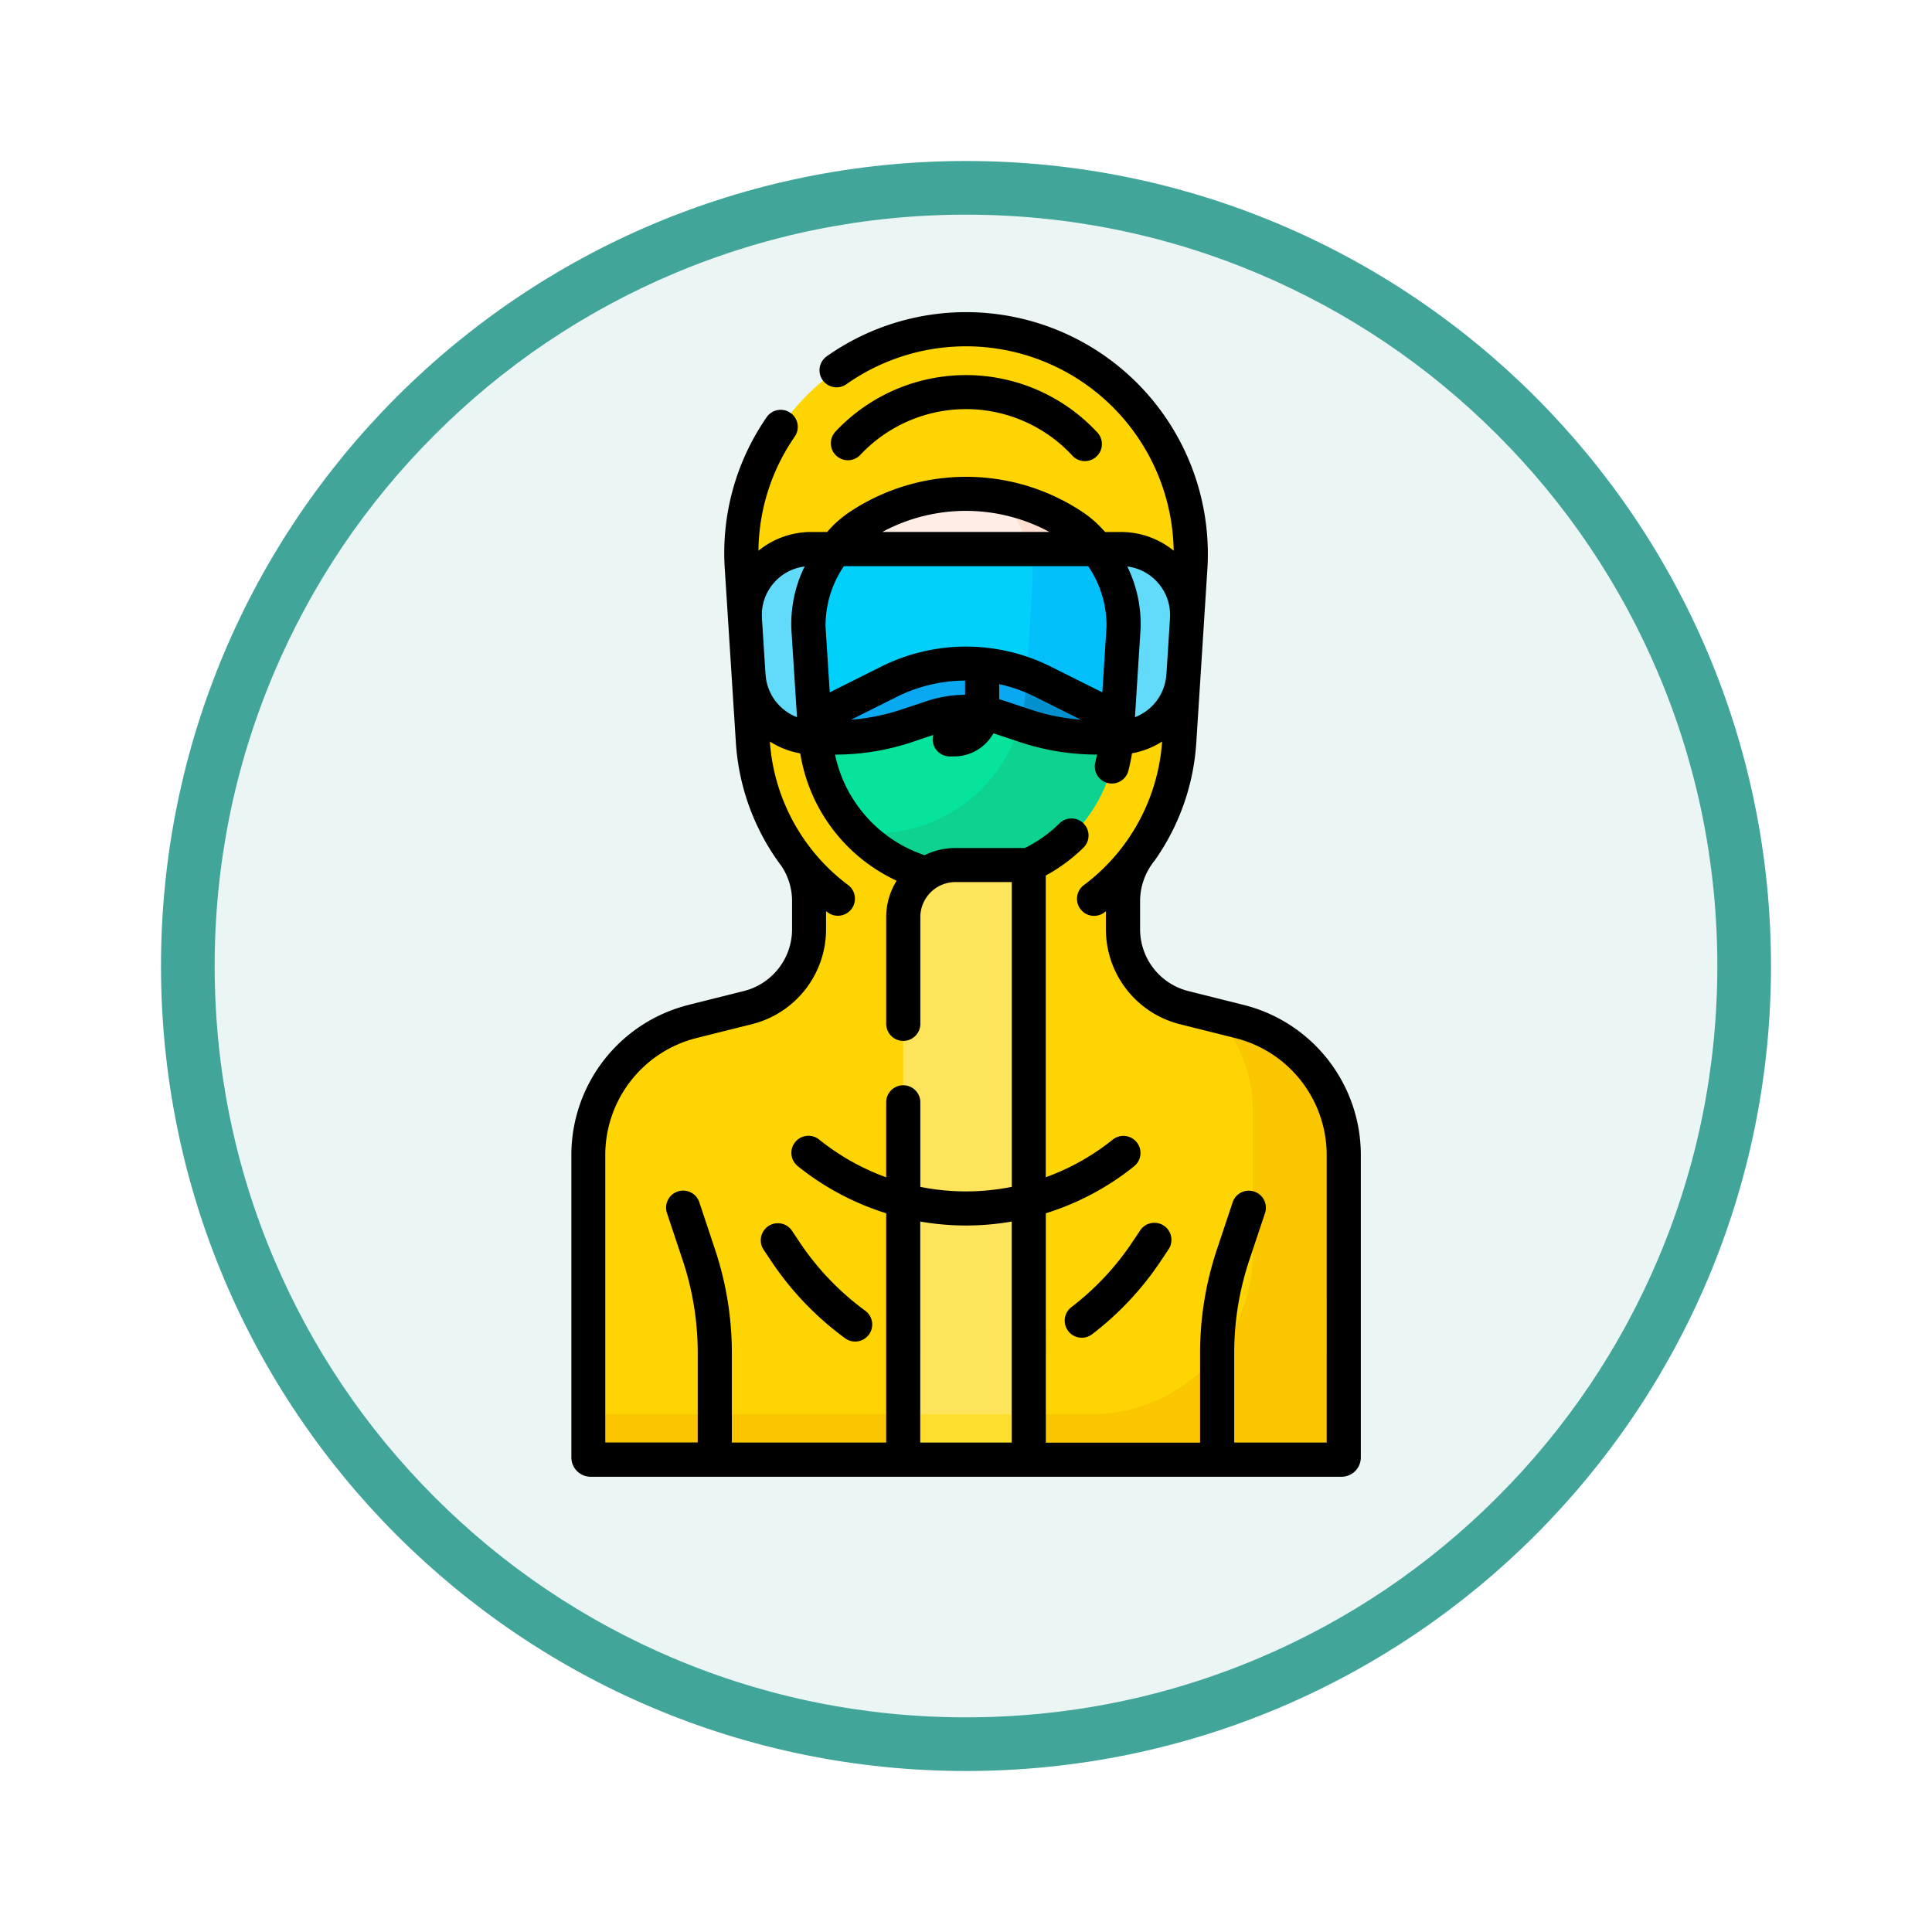 <svg xmlns="http://www.w3.org/2000/svg" xmlns:xlink="http://www.w3.org/1999/xlink" width="108" height="108" viewBox="0 0 108 108">
  <defs>
    <filter id="Trazado_904820" x="0" y="0" width="108" height="108" filterUnits="userSpaceOnUse">
      <feOffset dy="3" input="SourceAlpha"/>
      <feGaussianBlur stdDeviation="3" result="blur"/>
      <feFlood flood-opacity="0.161"/>
      <feComposite operator="in" in2="blur"/>
      <feComposite in="SourceGraphic"/>
    </filter>
  </defs>
  <g id="Grupo_1230876" data-name="Grupo 1230876" transform="translate(-620 -609)">
    <g id="Grupo_1209884" data-name="Grupo 1209884" transform="translate(0 -108)">
      <g id="Grupo_1230498" data-name="Grupo 1230498" transform="translate(629 723)">
        <g id="Grupo_1230365" data-name="Grupo 1230365" transform="translate(0 0)">
          <g id="Grupo_1229419" data-name="Grupo 1229419" transform="translate(0)">
            <g id="Grupo_1211546" data-name="Grupo 1211546">
              <g id="Grupo_1173585" data-name="Grupo 1173585">
                <g id="Grupo_1173428" data-name="Grupo 1173428">
                  <g id="Grupo_1171958" data-name="Grupo 1171958">
                    <g id="Grupo_1167341" data-name="Grupo 1167341">
                      <g id="Grupo_1166792" data-name="Grupo 1166792">
                        <g transform="matrix(1, 0, 0, 1, -9, -6)" filter="url(#Trazado_904820)">
                          <g id="Trazado_904820-2" data-name="Trazado 904820" transform="translate(9 6)" fill="#eaf5f4">
                            <path d="M 45 88.5 C 39.127 88.5 33.43 87.35 28.068 85.082 C 22.889 82.891 18.236 79.755 14.241 75.759 C 10.245 71.764 7.109 67.111 4.918 61.932 C 2.65 56.57 1.5 50.873 1.5 45 C 1.5 39.127 2.65 33.43 4.918 28.068 C 7.109 22.889 10.245 18.236 14.241 14.241 C 18.236 10.245 22.889 7.109 28.068 4.918 C 33.43 2.65 39.127 1.5 45 1.5 C 50.873 1.5 56.57 2.65 61.932 4.918 C 67.111 7.109 71.764 10.245 75.759 14.241 C 79.755 18.236 82.891 22.889 85.082 28.068 C 87.35 33.43 88.5 39.127 88.5 45 C 88.5 50.873 87.35 56.57 85.082 61.932 C 82.891 67.111 79.755 71.764 75.759 75.759 C 71.764 79.755 67.111 82.891 61.932 85.082 C 56.57 87.35 50.873 88.5 45 88.5 Z" stroke="none"/>
                            <path d="M 45 3 C 39.329 3 33.829 4.11 28.653 6.299 C 23.652 8.415 19.16 11.443 15.302 15.302 C 11.443 19.16 8.415 23.652 6.299 28.653 C 4.11 33.829 3 39.329 3 45 C 3 50.671 4.11 56.171 6.299 61.347 C 8.415 66.348 11.443 70.84 15.302 74.699 C 19.16 78.557 23.652 81.585 28.653 83.701 C 33.829 85.89 39.329 87 45 87 C 50.671 87 56.171 85.89 61.347 83.701 C 66.348 81.585 70.84 78.557 74.698 74.699 C 78.557 70.84 81.585 66.348 83.701 61.347 C 85.89 56.171 87 50.671 87 45 C 87 39.329 85.89 33.829 83.701 28.653 C 81.585 23.652 78.557 19.16 74.698 15.302 C 70.84 11.443 66.348 8.415 61.347 6.299 C 56.171 4.11 50.671 3 45 3 M 45 2.288818359375e-05 C 69.853 2.288818359375e-05 90 20.147 90 45 C 90 69.853 69.853 90 45 90 C 20.147 90 -7.62939453125e-06 69.853 -7.62939453125e-06 45 C -7.62939453125e-06 20.147 20.147 2.288818359375e-05 45 2.288818359375e-05 Z" stroke="none" fill="#41a599"/>
                          </g>
                        </g>
                      </g>
                    </g>
                  </g>
                </g>
              </g>
            </g>
          </g>
        </g>
      </g>
    </g>
    <g id="paramedic_5745511" transform="translate(569.526 626.452)">
      <path id="Trazado_1179465" data-name="Trazado 1179465" d="M126.3,46.191l-3.076-.77a4.523,4.523,0,0,1-3.425-4.387V39.482a4.432,4.432,0,0,1,.845-2.632,11.875,11.875,0,0,0,2.3-6.3l.618-9.682a12.563,12.563,0,1,0-25.074,0l.618,9.682a11.875,11.875,0,0,0,2.3,6.3,4.432,4.432,0,0,1,.845,2.632v1.552a4.523,4.523,0,0,1-3.425,4.387l-3.077.77a7.71,7.71,0,0,0-5.84,7.48V70.562a.127.127,0,0,0,.127.127h41.981a.127.127,0,0,0,.127-.127V53.671a7.71,7.71,0,0,0-5.84-7.48Z" transform="translate(-6.547 -6.546)" fill="#fed402"/>
      <path id="Trazado_1179466" data-name="Trazado 1179466" d="M126.3,309.538l-1.327-.332a7.7,7.7,0,0,1,2.081,5.269v7.992a9.026,9.026,0,0,1-9.026,9.026H89.9v2.416a.127.127,0,0,0,.127.127H132.01a.127.127,0,0,0,.127-.127V317.018A7.71,7.71,0,0,0,126.3,309.538Z" transform="translate(-6.546 -269.893)" fill="#fac600"/>
      <path id="Trazado_1179467" data-name="Trazado 1179467" d="M203.953,92.505l.326-5.11a7.007,7.007,0,0,0-2.8-5.657,10.831,10.831,0,0,0-12.016,0,7.007,7.007,0,0,0-2.8,5.657l.326,5.109Z" transform="translate(-90.998 -69.758)" fill="#ffeee6"/>
      <path id="Trazado_1179468" data-name="Trazado 1179468" d="M275.273,82.929a10.816,10.816,0,0,0-4.076-1.645,7.092,7.092,0,0,1,1.789,4.76l-.326,5.11-.066,1.028a8.409,8.409,0,0,1-.236,1.515h5.388l.326-5.11A7.006,7.006,0,0,0,275.273,82.929Z" transform="translate(-164.792 -70.95)" fill="#ffdfcf"/>
      <path id="Trazado_1179469" data-name="Trazado 1179469" d="M167.819,114.02l1.407-.469a6.023,6.023,0,0,1,3.81,0l1.407.469a12.7,12.7,0,0,0,4.014.651H179.6a3.69,3.69,0,0,0,3.682-3.456c.083-1.3.149-2.325.2-3.147a3.689,3.689,0,0,0-3.681-3.928H162.458a3.688,3.688,0,0,0-3.681,3.928c.054.822.12,1.851.2,3.147a3.69,3.69,0,0,0,3.682,3.456H163.8a12.689,12.689,0,0,0,4.014-.651Z" transform="translate(-66.657 -90.9)" fill="#62dbfb"/>
      <path id="Trazado_1179470" data-name="Trazado 1179470" d="M188.155,104.141a7.009,7.009,0,0,0-1.491,4.4l.326,5.109h6.292l.284-.095a6.023,6.023,0,0,1,3.81,0l.285.095h6.292l.326-5.11a7.009,7.009,0,0,0-1.491-4.4Z" transform="translate(-90.998 -90.9)" fill="#01d0fb"/>
      <path id="Trazado_1179471" data-name="Trazado 1179471" d="M280.74,104.141a5.624,5.624,0,0,1,.222,1.854l-.326,5.11-.066,1.028a8.409,8.409,0,0,1-.236,1.515h5.388l.326-5.11a7.009,7.009,0,0,0-1.491-4.4Z" transform="translate(-172.767 -90.9)" fill="#01c0fa"/>
      <path id="Trazado_1179472" data-name="Trazado 1179472" d="M202.06,155.474a9.593,9.593,0,0,0-8.579,0l-4.191,2.1.058.9a8.434,8.434,0,0,0,16.84.125l.066-1.028Z" transform="translate(-93.297 -134.823)" fill="#05e39c"/>
      <path id="Trazado_1179473" data-name="Trazado 1179473" d="M218.784,159.731a9.609,9.609,0,0,0-.9-.393l-.062.973a8.45,8.45,0,0,1-8.416,7.9,8.363,8.363,0,0,1-.96-.055,8.343,8.343,0,0,0,6.046,2.6,8.45,8.45,0,0,0,8.416-7.9l.066-1.028Z" transform="translate(-110.021 -139.08)" fill="#0ed290"/>
      <path id="Trazado_1179474" data-name="Trazado 1179474" d="M206.186,158.6l.065-1.025-4.193-2.1a9.593,9.593,0,0,0-8.579,0l-4.191,2.1.058.9q0,.061.009.122h1.089a12.7,12.7,0,0,0,4.014-.651l1.407-.469a6.023,6.023,0,0,1,3.81,0l1.407.469a12.7,12.7,0,0,0,4.014.651h1.09Z" transform="translate(-93.296 -134.823)" fill="#08a9f1"/>
      <path id="Trazado_1179475" data-name="Trazado 1179475" d="M280.12,159.336a12.588,12.588,0,0,1-.3,2.488q-.035.14-.075.278l.292.1a12.7,12.7,0,0,0,4.014.651h1.09l.065-1.025-4.193-2.1A9.573,9.573,0,0,0,280.12,159.336Z" transform="translate(-172.255 -139.078)" fill="#0290cf"/>
      <path id="Trazado_1179476" data-name="Trazado 1179476" d="M235.41,276.3h-7.021V245.975a2.913,2.913,0,0,1,2.913-2.913h4.108V276.3Z" transform="translate(-127.426 -212.159)" fill="#fee45a"/>
      <path id="Trazado_1179477" data-name="Trazado 1179477" d="M228.389,484.5h7.021v2.543h-7.021Z" transform="translate(-127.426 -422.9)" fill="#fedf30"/>
      <path id="Trazado_1179478" data-name="Trazado 1179478" d="M119.982,38.72l-3.076-.77a3.564,3.564,0,0,1-2.7-3.462V32.935a3.6,3.6,0,0,1,.818-2.287,12.829,12.829,0,0,0,2.324-6.59l.618-9.682A13.517,13.517,0,0,0,96.689,2.466a.954.954,0,0,0,1.1,1.559,11.611,11.611,0,0,1,18.295,9.309,4.663,4.663,0,0,0-2.936-1.047h-.9a6.275,6.275,0,0,0-1.233-1.1,11.753,11.753,0,0,0-13.073,0,6.274,6.274,0,0,0-1.233,1.1h-.9a4.663,4.663,0,0,0-2.937,1.047,11.4,11.4,0,0,1,2.015-6.361.954.954,0,1,0-1.572-1.08,13.334,13.334,0,0,0-2.323,8.484l.618,9.682a12.87,12.87,0,0,0,2.55,6.906,3.519,3.519,0,0,1,.591,1.97v1.552a3.564,3.564,0,0,1-2.7,3.462l-2.982.746c-.032.008-.063.017-.093.026v0a8.651,8.651,0,0,0-6.562,8.4v16.89A1.082,1.082,0,0,0,83.483,65.1h41.981a1.082,1.082,0,0,0,1.081-1.081V47.124A8.651,8.651,0,0,0,119.982,38.72Zm-4.84-23.66a2.708,2.708,0,0,1,.733,2.047q0,.023,0,.047l-.193,3.028q-.005.037-.008.074a2.744,2.744,0,0,1-1.756,2.383l.315-4.94a7.322,7.322,0,0,0-.742-3.483A2.706,2.706,0,0,1,115.143,15.059Zm-3.84-.865a5.89,5.89,0,0,1,1.027,3.383l-.234,3.674L109.189,19.8a10.6,10.6,0,0,0-9.432,0l-2.9,1.452-.234-3.674a5.89,5.89,0,0,1,1.027-3.383ZM100.609,21.5a8.641,8.641,0,0,1,3.814-.907v.795a6.984,6.984,0,0,0-2.156.355l-1.407.469a11.711,11.711,0,0,1-2.811.568Zm5.721-.707a8.574,8.574,0,0,1,2.006.707l2.56,1.28a11.719,11.719,0,0,1-2.81-.568l-1.407-.469q-.173-.058-.349-.106Zm2.812-8.51H99.8A9.843,9.843,0,0,1,109.142,12.287ZM93.8,15.059a2.706,2.706,0,0,1,1.653-.844,7.322,7.322,0,0,0-.742,3.483l.315,4.94a2.744,2.744,0,0,1-1.756-2.383c0-.025,0-.05-.008-.074l-.193-3.028c0-.016,0-.031,0-.047A2.707,2.707,0,0,1,93.8,15.059ZM84.309,47.124a6.746,6.746,0,0,1,5.118-6.554h0l1.277-.32,1.8-.449a5.469,5.469,0,0,0,4.147-5.313V33.481l.062.047a.954.954,0,1,0,1.149-1.522A10.979,10.979,0,0,1,93.509,24a4.621,4.621,0,0,0,1.7.661,9.511,9.511,0,0,0,5.388,7.119,3.843,3.843,0,0,0-.583,2.041v5.929a.954.954,0,1,0,1.907,0V33.816a1.962,1.962,0,0,1,1.959-1.959h3.154V48.894a13,13,0,0,1-5.114,0V44.2a.954.954,0,1,0-1.907,0V48.36a13.09,13.09,0,0,1-3.735-2.1.954.954,0,1,0-1.195,1.487,15.013,15.013,0,0,0,4.93,2.624V63.189H91.385v-5a18.289,18.289,0,0,0-.94-5.794L89.581,49.8a.954.954,0,1,0-1.809.6l.864,2.592a16.381,16.381,0,0,1,.842,5.191v5H84.309Zm22.721,3.709V63.189h-5.114V50.833A14.884,14.884,0,0,0,107.03,50.833Zm17.607,12.355h-5.17v-5a16.39,16.39,0,0,1,.843-5.194l.864-2.59a.954.954,0,1,0-1.809-.6l-.864,2.59a18.287,18.287,0,0,0-.942,5.8v5h-8.623V50.372a15.009,15.009,0,0,0,4.937-2.629.954.954,0,0,0-1.2-1.486,13.081,13.081,0,0,1-3.741,2.1V31.491a9.418,9.418,0,0,0,2.129-1.58.954.954,0,0,0-1.34-1.357,7.51,7.51,0,0,1-1.959,1.4h-3.892a3.843,3.843,0,0,0-1.709.4,7.573,7.573,0,0,1-5.008-5.622,13.624,13.624,0,0,0,4.305-.7l1.185-.4a.954.954,0,0,0,.922,1.2h.243a2.519,2.519,0,0,0,2.2-1.293l1.471.49a13.626,13.626,0,0,0,4.32.7q-.046.225-.1.446a.954.954,0,0,0,1.842.494,9.332,9.332,0,0,0,.212-1.011A4.621,4.621,0,0,0,115.437,24a10.976,10.976,0,0,1-4.353,8.011.954.954,0,1,0,1.15,1.521l.061-.046v1.006a5.469,5.469,0,0,0,4.147,5.313l3.077.77a6.746,6.746,0,0,1,5.118,6.554Z" transform="translate(0 0)"/>
      <path id="Trazado_1179479" data-name="Trazado 1179479" d="M166.256,402.5a17.074,17.074,0,0,0,4.164,4.342.954.954,0,0,0,1.123-1.541,15.18,15.18,0,0,1-3.7-3.859l-.432-.647a.954.954,0,0,0-1.587,1.058Z" transform="translate(-72.676 -349.464)"/>
      <path id="Trazado_1179480" data-name="Trazado 1179480" d="M304.853,400.526a.953.953,0,0,0-1.322.264l-.432.647a15.186,15.186,0,0,1-3.426,3.653.954.954,0,0,0,1.158,1.516,17.1,17.1,0,0,0,3.855-4.111l.432-.647A.954.954,0,0,0,304.853,400.526Z" transform="translate(-189.32 -349.463)"/>
      <path id="Trazado_1179481" data-name="Trazado 1179481" d="M196.877,32.119a.954.954,0,0,0,1.348-.043,8.1,8.1,0,0,1,11.812,0,.954.954,0,1,0,1.391-1.3,10.006,10.006,0,0,0-14.594,0A.954.954,0,0,0,196.877,32.119Z" transform="translate(-99.658 -24.101)"/>
    </g>
  </g>
</svg>

